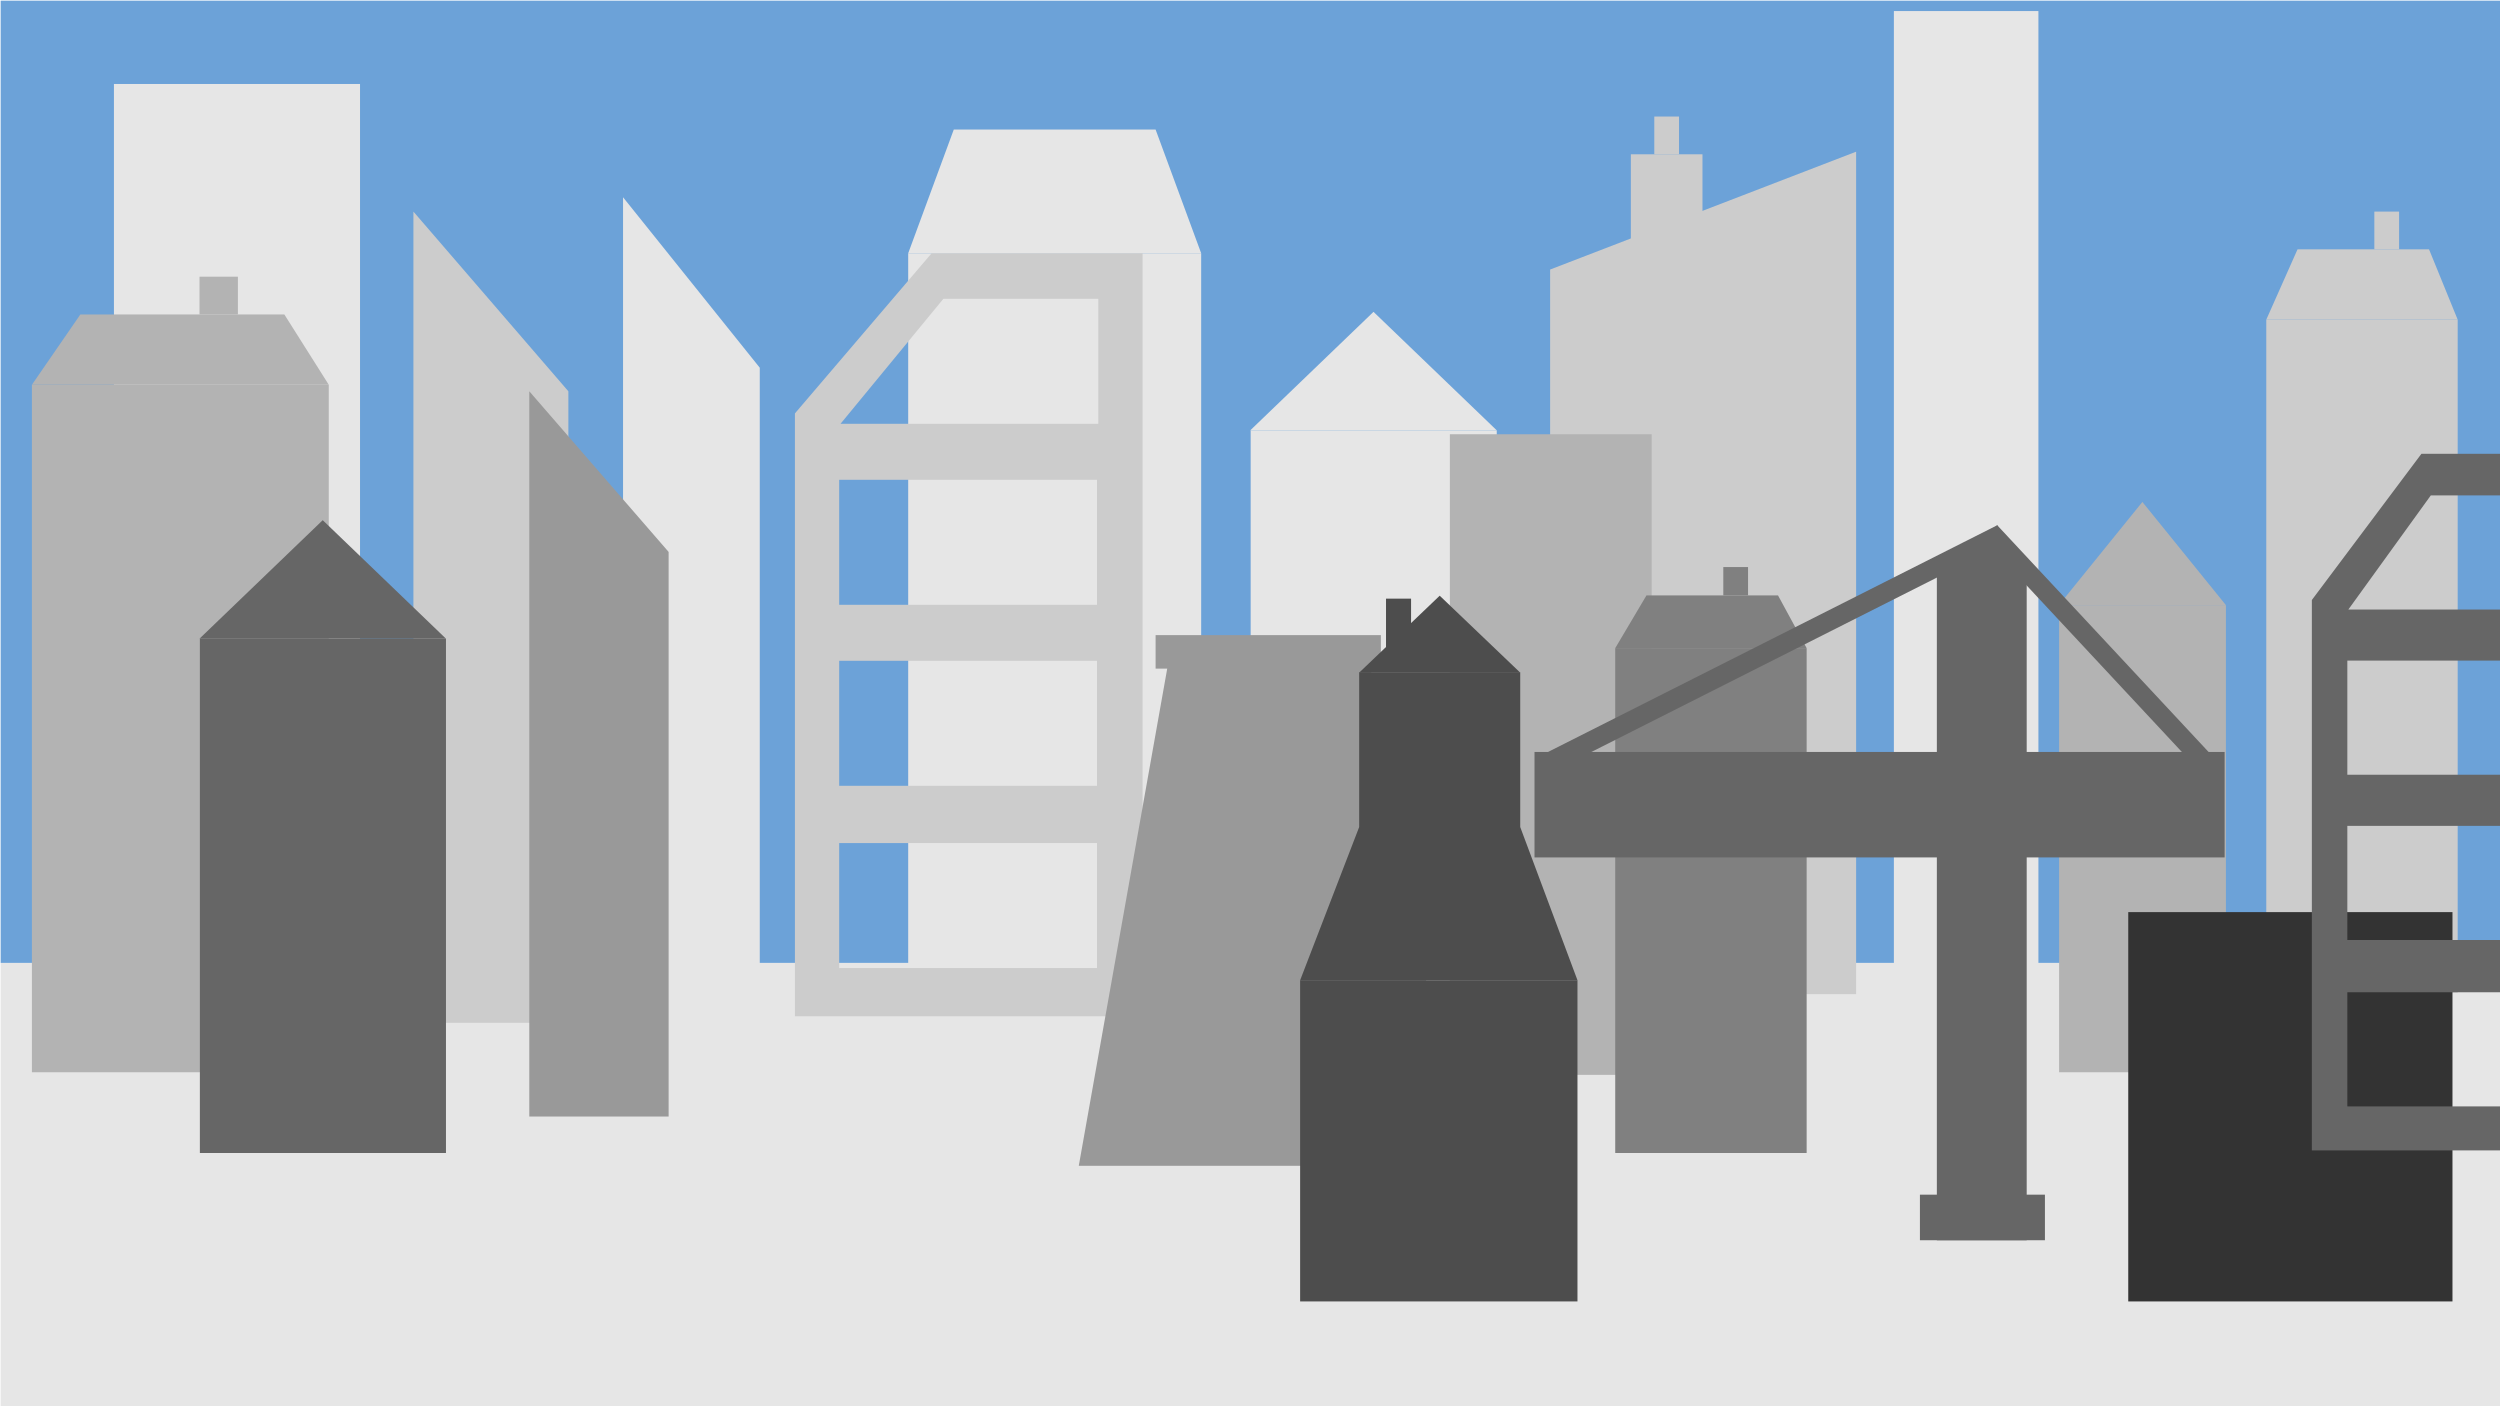 <?xml version="1.0" encoding="UTF-8"?><svg id="Layer_1" xmlns="http://www.w3.org/2000/svg" viewBox="0 0 1920 1080"><defs><style>.cls-1{fill:#999;}.cls-1,.cls-2,.cls-3,.cls-4,.cls-5,.cls-6,.cls-7,.cls-8,.cls-9{stroke-width:0px;}.cls-2{fill:#4d4d4d;}.cls-3{fill:#666;}.cls-4{fill:#e6e6e6;}.cls-5{fill:#6ca2d8;}.cls-6{fill:gray;}.cls-7{fill:#b3b3b3;}.cls-8{fill:#333;}.cls-9{fill:#ccc;}</style></defs><rect class="cls-4" x=".5" y="739.5" width="1920" height="341"/><rect class="cls-5" x=".5" y=".5" width="1920" height="739"/><rect class="cls-4" x="87.5" y="64.5" width="189" height="678"/><rect class="cls-4" x="960.5" y="330.5" width="189" height="412"/><rect class="cls-4" x="1454.5" y="8.5" width="111" height="734"/><rect class="cls-4" x="697.5" y="194.5" width="225" height="558"/><polygon class="cls-4" points="922.5 194.5 697.5 194.5 732.5 99.5 887.5 99.5 922.5 194.5"/><rect class="cls-9" x="1740.5" y="245.5" width="147" height="517"/><polygon class="cls-9" points="1425.5 763.5 1190.5 763.5 1190.5 207 1425.5 116.5 1425.5 763.5"/><polygon class="cls-9" points="436.5 785.5 317.5 785.5 317.5 162.5 436.5 300.5 436.5 785.5"/><path class="cls-9" d="m715.5,194.5l-105,123v463h267V194.5h-162Zm127,549h-198v-96h198v96Zm0-140h-198v-96h198v96Zm0-139h-198v-96h198v96Zm1-139h-198l79-96h119v96Z"/><polygon class="cls-4" points="583.5 742.5 478.5 742.5 478.5 151.5 583.5 282.41 583.5 742.5"/><polygon class="cls-1" points="513.5 857.5 406.5 857.5 406.5 300.5 513.5 423.88 513.5 857.5"/><rect class="cls-9" x="1252.5" y="118.5" width="55" height="74"/><rect class="cls-9" x="1270.5" y="89.5" width="19" height="29"/><rect class="cls-9" x="1823.5" y="162.5" width="19" height="29"/><polygon class="cls-9" points="1865.5 191.5 1764.5 191.5 1740.5 245.5 1887.5 245.5 1865.5 191.5"/><rect class="cls-7" x="24.5" y="295.5" width="228" height="528"/><rect class="cls-7" x="153.23" y="212.5" width="29.47" height="29"/><polygon class="cls-7" points="218.38 241.5 61.72 241.5 24.5 295.5 252.5 295.5 218.38 241.5"/><polygon class="cls-4" points="1054.85 239.5 960.2 330.5 1149.5 330.5 1054.85 239.5"/><rect class="cls-3" x="153.5" y="490.5" width="189" height="395"/><polygon class="cls-1" points="1120.5 895.33 828.5 895.33 900.03 493.24 1048.97 493.24 1120.5 895.33"/><rect class="cls-1" x="887.5" y="487.77" width="173" height="25.73"/><polygon class="cls-3" points="247.85 399.5 153.2 490.5 342.5 490.5 247.85 399.5"/><rect class="cls-7" x="1581.4" y="464.74" width="128.1" height="358.76"/><polygon class="cls-7" points="1645.35 385.5 1581.2 464.74 1709.5 464.74 1645.35 385.5"/><rect class="cls-7" x="1113.5" y="333.5" width="155" height="492"/><path class="cls-3" d="m1556.5,952.5h-69v-510.72c0-12.86,10.42-23.28,23.28-23.28h29c9.24,0,16.72,7.49,16.72,16.72v517.28Z"/><rect class="cls-6" x="1240.5" y="497.75" width="147" height="387.75"/><rect class="cls-6" x="1323.5" y="435.5" width="19" height="21.75"/><polygon class="cls-6" points="1365.5 457.25 1264.5 457.25 1240.5 497.75 1387.5 497.75 1365.5 457.25"/><rect class="cls-3" x="1165.77" y="491.01" width="392.57" height="15" transform="translate(-78.52 667.16) rotate(-26.78)"/><rect class="cls-3" x="1606.75" y="374.77" width="15" height="251.76" transform="translate(92.05 1235.07) rotate(-42.99)"/><rect class="cls-3" x="1178.5" y="577.5" width="530" height="81"/><rect class="cls-3" x="1474.5" y="917.5" width="96" height="35"/><rect class="cls-8" x="1634.5" y="700.5" width="249" height="299"/><rect class="cls-2" x="998.5" y="752.83" width="213" height="246.67"/><polygon class="cls-2" points="1211.5 752.83 998.5 752.83 1043.85 635.15 1167.53 635.15 1211.5 752.83"/><rect class="cls-2" x="1043.85" y="516.34" width="123.68" height="118.81"/><polygon class="cls-2" points="1105.69 457.5 1043.85 516.59 1167.53 516.59 1105.69 457.5"/><rect class="cls-2" x="1064.46" y="459.76" width="19.24" height="43"/><polygon class="cls-3" points="1920.5 849.72 1802.75 849.72 1802.75 762.08 1920.5 762.08 1920.5 721.9 1802.75 721.9 1802.75 634.26 1920.5 634.26 1920.5 595 1802.75 595 1802.75 507.36 1920.5 507.36 1920.5 468.1 1803.55 468.1 1866.87 380.45 1920.5 380.45 1920.5 348.5 1859.66 348.5 1775.5 460.8 1775.5 883.5 1920.5 883.5 1920.5 849.72"/></svg>